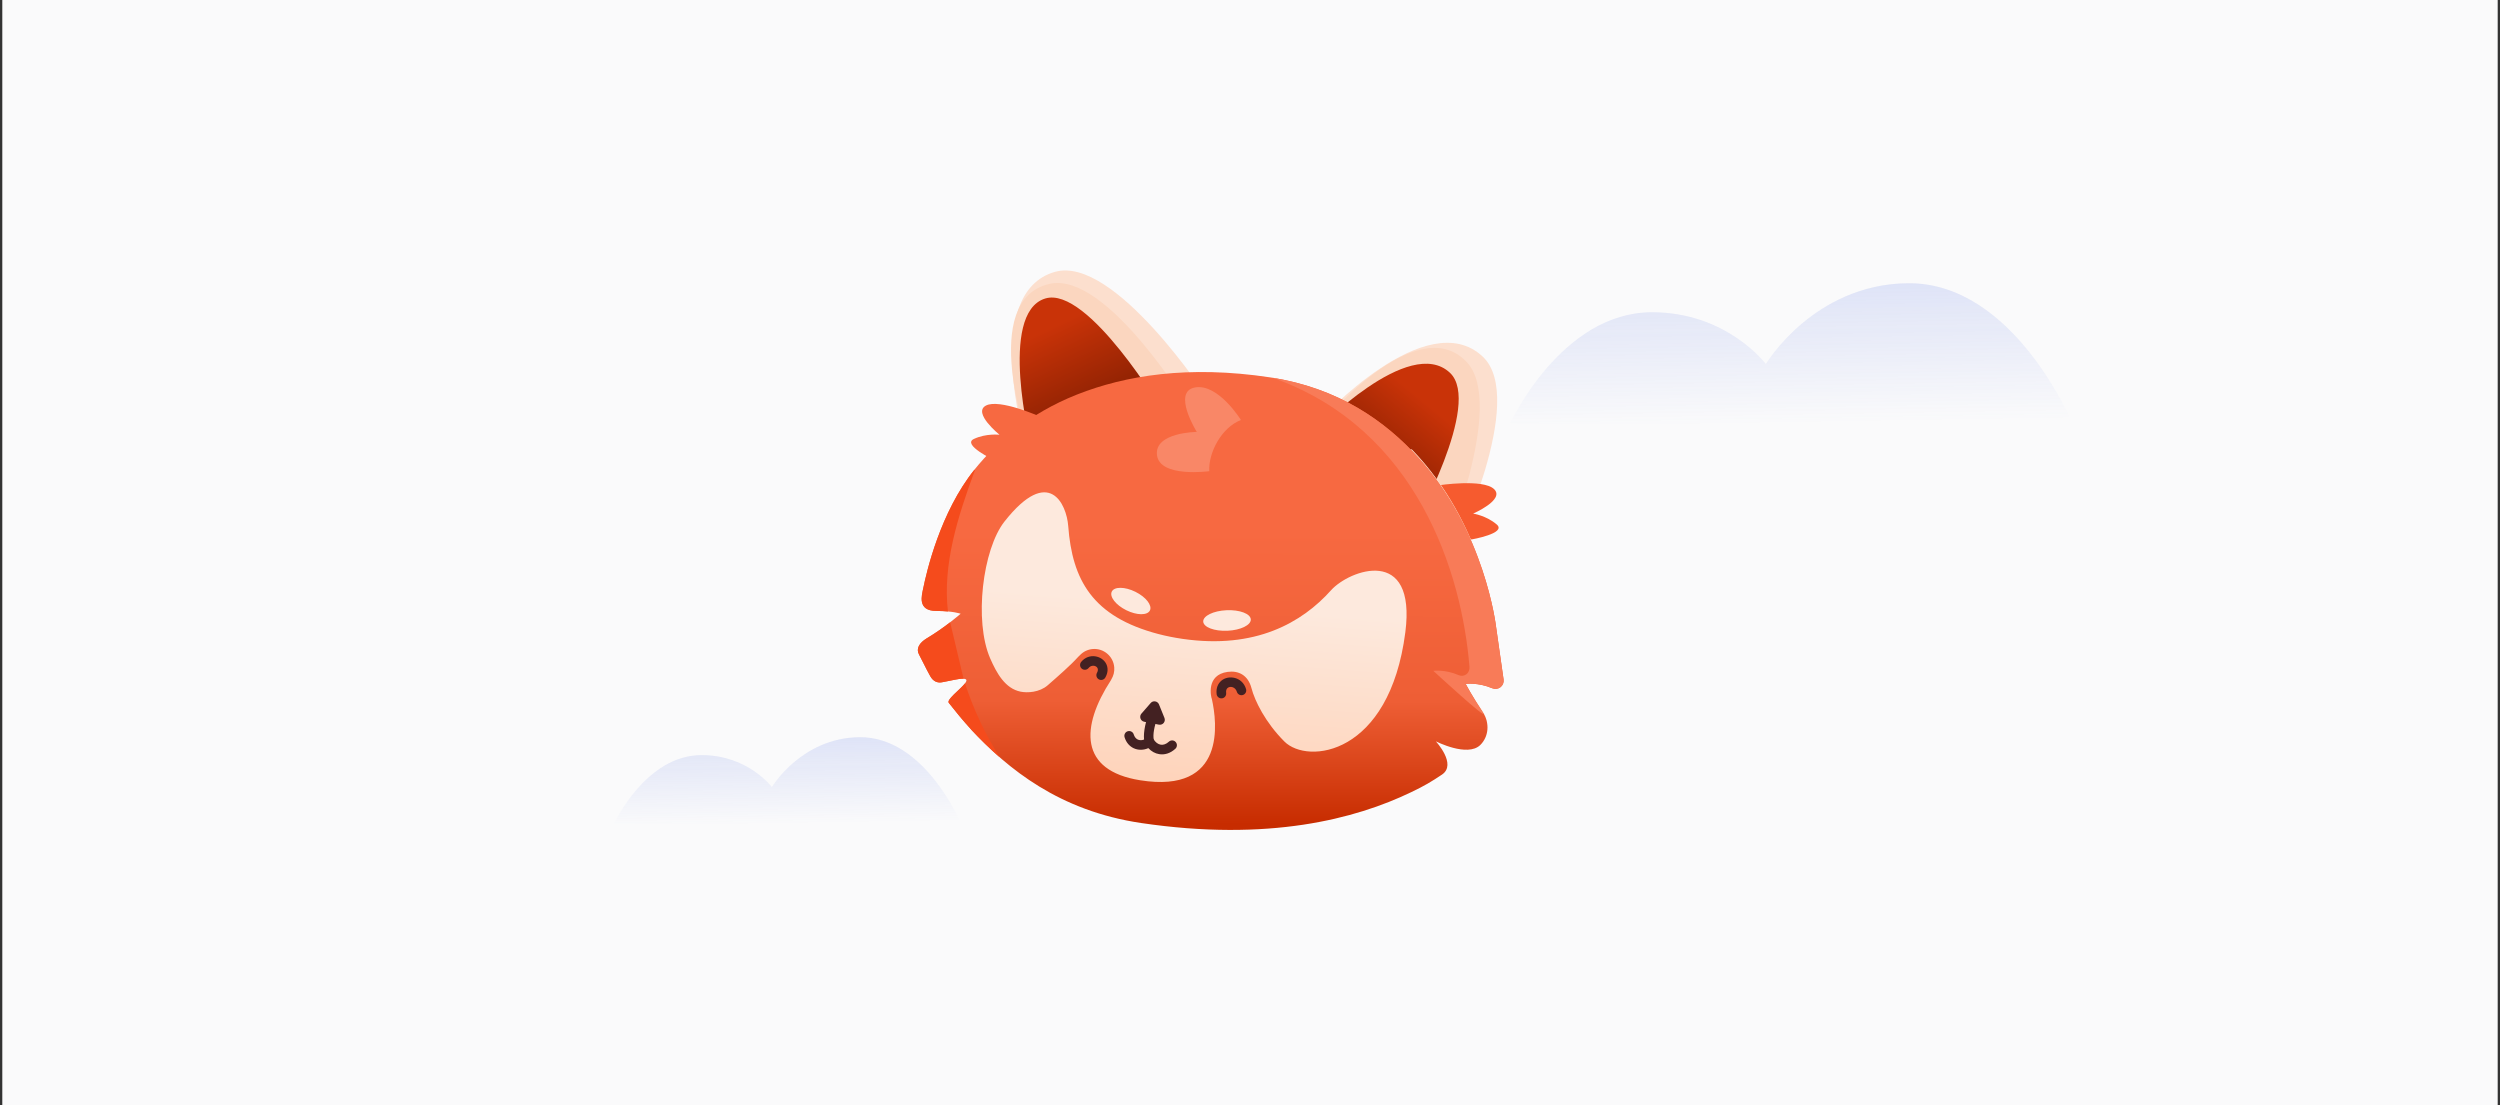 <svg width="543" height="240" viewBox="0 0 543 240" fill="none" xmlns="http://www.w3.org/2000/svg">
<rect x="0" y="0" width="543" height="240" fill="#333333" stroke="none"/>
<rect x="0.5" width="542" height="240" fill="#FAFAFB"/>
<path fill-rule="evenodd" clip-rule="evenodd" d="M450.141 91.987H328.001C328.001 91.987 339.026 67.82 358.812 67.82C375.138 67.82 383.544 79.065 383.544 79.065C383.544 79.065 393.865 61.756 414.329 61.517C437.446 61.236 450.141 91.987 450.141 91.987Z" fill="url(#paint0_linear_4005_82123)"/>
<path fill-rule="evenodd" clip-rule="evenodd" d="M208.758 178.927H133.368C133.368 178.927 140.173 164.01 152.386 164.01C162.463 164.01 167.652 170.951 167.652 170.951C167.652 170.951 174.022 160.267 186.653 160.119C200.922 159.946 208.758 178.927 208.758 178.927Z" fill="url(#paint1_linear_4005_82123)"/>
<path fill-rule="evenodd" clip-rule="evenodd" d="M292.557 87.591C314.102 104.535 317.479 134.184 317.479 134.184C317.479 134.184 318.843 139.171 319.758 142.533C319.926 143.147 319.753 143.802 319.306 144.256C318.859 144.71 318.199 144.881 317.584 144.721C314.147 143.793 308.973 142.399 308.973 142.399C308.973 142.399 313.01 150.052 315.409 154.58C316.485 156.624 312.228 157.087 310.732 158.849C305.815 164.183 297.091 177.068 272.969 179.764C265.591 180.062 257.291 179.666 247.994 178.289C227.307 175.226 213.819 162.601 206.233 152.814C205.944 152.43 214.122 146.058 213.372 145.006C212.656 144.005 204.403 147.731 204.128 147.316C202.895 145.429 202.365 144.162 201.658 142.863C200.793 141.193 199.66 139.619 201.276 138.658C205.363 136.213 212.425 131.987 212.425 131.987C212.425 131.987 207.739 132.032 204.045 132.063C203.214 132.072 202.422 131.794 201.788 131.284L202.852 130.601C202.731 130.098 202.714 129.572 202.821 129.052C203.524 125.576 204.395 121.278 204.395 121.278C204.395 121.278 213.482 72.971 275.672 82.357C282.09 83.322 287.679 85.159 292.557 87.591Z" fill="url(#paint2_linear_4005_82123)"/>
<path fill-rule="evenodd" clip-rule="evenodd" d="M286.643 91.248C286.643 91.248 309.838 65.938 322.058 77.467C331.804 86.662 315.711 119.891 315.711 119.891L286.643 91.248Z" fill="#FCDFCE"/>
<path fill-rule="evenodd" clip-rule="evenodd" d="M222.715 96.507C222.715 96.507 212.995 63.571 229.166 59.04C242.064 55.426 262.227 86.356 262.227 86.356L222.715 96.507Z" fill="#FCDFCE"/>
<path fill-rule="evenodd" clip-rule="evenodd" d="M286.721 92.293C286.721 92.293 307.502 66.994 318.547 78.608C327.357 87.871 313.001 121.142 313.001 121.142L286.721 92.293Z" fill="#FBD6BF"/>
<path fill-rule="evenodd" clip-rule="evenodd" d="M223.322 95.984C223.322 95.984 212.368 65.124 228.006 61.644C240.48 58.867 258.589 89.056 258.589 89.056L223.322 95.984Z" fill="#FBD6BF"/>
<path fill-rule="evenodd" clip-rule="evenodd" d="M285.918 93.53C285.918 93.53 306.069 72.618 314.935 80.977C322.007 87.649 307.01 114.314 307.01 114.314L285.918 93.53Z" fill="url(#paint3_linear_4005_82123)"/>
<path fill-rule="evenodd" clip-rule="evenodd" d="M223.934 96.821C223.934 96.821 216.713 68.025 227.015 64.838C236.308 61.97 252.605 89.456 252.605 89.456L223.934 96.821Z" fill="url(#paint4_linear_4005_82123)"/>
<path fill-rule="evenodd" clip-rule="evenodd" d="M312.453 105.409C312.453 105.409 322.128 103.937 324.52 106.242C326.913 108.547 319.969 111.549 319.969 111.549C319.969 111.549 322.854 111.99 325.092 113.919C327.33 115.839 319.606 117.173 319.606 117.173L313.594 113.725L312.453 105.409Z" fill="#F65B2F"/>
<path fill-rule="evenodd" clip-rule="evenodd" d="M225.976 90.524C225.976 90.524 217.046 86.518 214.125 88.099C211.203 89.679 217.094 94.429 217.094 94.429C217.094 94.429 214.196 94.082 211.524 95.342C208.855 96.594 215.943 99.946 215.943 99.946L222.657 98.231L225.976 90.524Z" fill="#F76941"/>
<path fill-rule="evenodd" clip-rule="evenodd" d="M306.659 97.619L304.88 97.416L294.786 106.675C294.786 106.675 305.51 113.974 306.361 126.939C307.204 139.897 307.421 149.273 305.277 154.224C303.126 159.176 292.861 167.576 292.861 167.576L304.699 172.202L305.227 172.208C310.501 169.812 305.935 161.518 308.936 159.155C310.494 157.923 320.389 162.403 321.401 161.418C323.205 159.503 323.455 156.596 322.001 154.412C319.627 150.829 316.323 145.849 316.323 145.849C316.323 145.849 320.88 147.771 324.019 149.095C324.61 149.342 325.283 149.253 325.796 148.863C326.301 148.467 326.56 147.836 326.466 147.201C325.857 142.914 324.831 135.693 324.831 135.693C324.831 135.693 322.273 113.662 306.659 97.619Z" fill="#FCDECC"/>
<path fill-rule="evenodd" clip-rule="evenodd" d="M308.161 99.501C300.85 91.408 290.6 84.183 275.826 81.958C258.121 79.283 244.375 81.569 233.988 85.669L233.775 85.753C223.616 89.807 216.549 95.949 211.713 101.932C204.228 111.175 201.22 124.313 200.519 127.788C200.222 129.274 199.156 132.68 203.352 132.696C207.045 132.703 208.652 133.305 208.652 133.305C208.652 133.305 205.362 136.209 201.281 138.655C199.666 139.615 198.92 140.903 199.598 142.138C200.161 143.144 201.075 145.133 202.035 146.847C202.727 148.074 203.664 148.348 204.555 148.196C206.512 147.868 209.421 147.015 209.863 147.632C210.449 148.447 205.393 151.778 206.063 152.646C207.411 154.369 209.155 156.51 210.982 158.499H210.96C218.933 166.988 230.021 176.118 247.878 178.762C275.507 182.854 294.423 177.886 306.486 172.071C309.311 170.738 310.994 169.724 313.202 168.238C316.5 166.013 311.862 161.014 311.862 161.014C311.862 161.014 318.738 164.534 321.518 161.814C323.391 159.97 323.574 156.998 322.12 154.803C319.736 151.221 318.35 148.547 318.35 148.547C318.35 148.547 320.993 148.166 324.13 149.491C324.724 149.735 325.394 149.651 325.904 149.255C326.415 148.867 326.666 148.234 326.582 147.602C325.965 143.304 324.937 136.087 324.937 136.087C324.937 136.087 322.539 115.382 308.161 99.501ZM241.39 147.548C241.367 147.602 241.345 147.662 241.307 147.716C234.689 157.905 234.384 167.362 247.642 169.473C266.429 172.467 264.335 156.815 263.216 151.831C263.01 151.374 261.913 146.588 266.635 145.933C268.95 145.605 271.082 146.603 271.828 149.491C272.544 152.235 274.829 156.914 278.972 161.059C284.021 166.112 301.787 164.1 305.237 137.337C307.674 118.415 293.09 123.757 289.1 128.207C282.779 135.264 272.651 141.048 256.887 138.769C255.006 138.495 253.27 138.144 251.656 137.725C237.255 133.961 232.892 125.959 232.016 114.239C231.666 109.56 227.888 100.964 218.179 113.271C213.419 119.314 211.531 134.898 215.072 143.014C216.473 146.215 218.316 149.56 221.682 150.231C223.114 150.52 225.764 150.414 227.569 148.836C229.777 146.908 232.579 144.462 234.171 142.679C234.308 142.534 234.437 142.397 234.582 142.282C235.298 141.536 236.273 141.048 237.377 140.964C239.76 140.789 241.84 142.58 242.015 144.965C242.091 145.902 241.847 146.801 241.39 147.548Z" fill="url(#paint5_linear_4005_82123)"/>
<path fill-rule="evenodd" clip-rule="evenodd" d="M236.438 145.096C236.885 144.546 237.566 144.489 238.036 144.753C238.46 144.993 238.614 145.52 238.265 146.128C237.985 146.632 238.156 147.268 238.655 147.549C239.153 147.836 239.788 147.664 240.075 147.165C240.716 146.036 240.665 145.016 240.287 144.225C239.411 142.409 236.496 141.721 234.823 143.778C234.463 144.225 234.526 144.879 234.972 145.245C235.419 145.606 236.072 145.538 236.438 145.096Z" fill="#432122"/>
<path fill-rule="evenodd" clip-rule="evenodd" d="M270.645 149.671C269.876 147.023 266.813 146.497 265.24 147.881C264.56 148.479 264.096 149.432 264.253 150.768C264.321 151.336 264.842 151.748 265.41 151.68C265.983 151.615 266.387 151.096 266.322 150.522C266.264 150.038 266.363 149.666 266.615 149.444C267.219 148.918 268.347 149.233 268.644 150.253C268.805 150.802 269.381 151.119 269.934 150.959C270.488 150.8 270.805 150.225 270.645 149.671Z" fill="#432122"/>
<path fill-rule="evenodd" clip-rule="evenodd" d="M276.393 82.05C307.943 93.144 317.528 124.637 319.167 144.795C319.221 145.425 319.016 146.044 318.532 146.424C318.049 146.812 317.399 146.898 316.838 146.65C313.838 145.338 311.316 145.71 311.316 145.71C311.316 145.71 323.565 156.991 322.112 154.807C319.737 151.225 318.346 148.539 318.346 148.539C318.346 148.539 320.991 148.166 324.129 149.491C324.72 149.737 325.394 149.648 325.907 149.259C326.412 148.862 326.67 148.231 326.577 147.596C325.968 143.309 324.941 136.088 324.941 136.088C324.941 136.088 322.536 115.383 308.164 99.5C300.948 91.511 290.863 84.378 276.393 82.05Z" fill="#F87B58"/>
<path fill-rule="evenodd" clip-rule="evenodd" d="M269.53 91.221C269.53 91.221 264.589 83.23 259.549 84.157C254.502 85.084 259.94 93.809 259.94 93.809C259.94 93.809 250.706 93.895 251.296 98.848C251.888 103.817 262.652 102.341 262.652 102.341C262.455 98.351 265.249 92.908 269.53 91.221Z" fill="#F98767"/>
<path d="M271.672 134.538C271.727 135.769 269.459 136.871 266.607 136.999C263.754 137.127 261.397 136.233 261.342 135.002C261.287 133.77 263.555 132.668 266.407 132.54C269.26 132.412 271.617 133.306 271.672 134.538Z" fill="#FDE9DD"/>
<path d="M241.482 128.491C242.028 127.386 244.325 127.409 246.611 128.54C248.897 129.672 250.308 131.485 249.762 132.59C249.216 133.695 246.92 133.673 244.634 132.541C242.347 131.409 240.936 129.596 241.482 128.491Z" fill="#FDE9DD"/>
<path fill-rule="evenodd" clip-rule="evenodd" d="M244.257 160.13C244.622 161.319 245.354 162.089 246.206 162.5C247.189 162.973 248.362 162.965 249.42 162.493C250.09 163.217 250.905 163.659 251.758 163.796C252.908 163.994 254.164 163.659 255.291 162.63C255.71 162.241 255.741 161.586 255.352 161.159C254.972 160.732 254.309 160.702 253.883 161.091C253.312 161.616 252.687 161.845 252.101 161.746C251.499 161.647 250.966 161.22 250.562 160.58C250.402 160.328 250.151 160.161 249.862 160.107C249.572 160.054 249.275 160.13 249.039 160.313C248.453 160.763 247.707 160.908 247.105 160.618C246.717 160.435 246.412 160.054 246.245 159.513C246.077 158.964 245.491 158.66 244.942 158.827C244.394 158.995 244.089 159.582 244.257 160.13Z" fill="#432122"/>
<path fill-rule="evenodd" clip-rule="evenodd" d="M249.404 155.199C248.65 157.486 248.225 159.619 248.593 161.296C248.715 161.86 249.27 162.218 249.835 162.088C250.391 161.966 250.749 161.41 250.626 160.854C250.322 159.475 250.758 157.737 251.379 155.855C251.56 155.314 251.264 154.719 250.72 154.536C250.176 154.361 249.586 154.651 249.404 155.199Z" fill="#432122"/>
<path fill-rule="evenodd" clip-rule="evenodd" d="M249.928 152.696C250.172 152.411 250.542 152.274 250.912 152.342C251.282 152.401 251.595 152.651 251.73 152.994C252.094 153.894 252.544 155.01 252.92 155.937C253.067 156.306 253.003 156.723 252.752 157.027C252.5 157.331 252.103 157.471 251.713 157.395C250.714 157.2 249.496 156.959 248.516 156.762C248.145 156.684 247.831 156.424 247.713 156.062C247.586 155.7 247.659 155.291 247.913 155.006C248.545 154.283 249.304 153.408 249.928 152.696Z" fill="#432122"/>
<path fill-rule="evenodd" clip-rule="evenodd" d="M209.602 148.437C211.564 154.471 214.156 159.648 217.052 164.415C214.828 162.467 212.812 160.469 210.97 158.5L210.994 158.501C209.163 156.514 207.424 154.375 206.077 152.647C205.544 151.958 208.592 149.741 209.602 148.437ZM206.375 135.16C205.055 136.179 203.259 137.474 201.281 138.655C199.67 139.621 198.923 140.907 199.609 142.139C200.168 143.146 201.083 145.137 202.045 146.846C202.73 148.078 203.677 148.35 204.56 148.198C206.101 147.939 208.231 147.357 209.285 147.418L206.375 135.16ZM211.629 102.043L211.764 102.101C208.014 112.191 204.716 122.622 205.89 132.811C205.191 132.746 204.347 132.697 203.359 132.698C199.162 132.68 200.224 129.28 200.527 127.794C201.224 124.33 204.214 111.279 211.629 102.043Z" fill="#F54B1C"/>
<defs>
<linearGradient id="paint0_linear_4005_82123" x1="391.902" y1="41.545" x2="392.735" y2="91.989" gradientUnits="userSpaceOnUse">
<stop stop-color="#4060DF" stop-opacity="0.25"/>
<stop offset="1" stop-color="#4060DF" stop-opacity="0"/>
</linearGradient>
<linearGradient id="paint1_linear_4005_82123" x1="172.81" y1="147.792" x2="173.324" y2="178.928" gradientUnits="userSpaceOnUse">
<stop stop-color="#4060DF" stop-opacity="0.25"/>
<stop offset="1" stop-color="#4060DF" stop-opacity="0"/>
</linearGradient>
<linearGradient id="paint2_linear_4005_82123" x1="261.995" y1="131.472" x2="254.821" y2="227.131" gradientUnits="userSpaceOnUse">
<stop stop-color="#FDE9DD"/>
<stop offset="0.47" stop-color="#FED0B5"/>
<stop offset="1" stop-color="#FF8C49"/>
</linearGradient>
<linearGradient id="paint3_linear_4005_82123" x1="309.751" y1="87.503" x2="293.808" y2="106.869" gradientUnits="userSpaceOnUse">
<stop stop-color="#C93308"/>
<stop offset="1" stop-color="#741A00"/>
</linearGradient>
<linearGradient id="paint4_linear_4005_82123" x1="228.166" y1="71.195" x2="240.142" y2="96.256" gradientUnits="userSpaceOnUse">
<stop stop-color="#C93308"/>
<stop offset="1" stop-color="#741A00"/>
</linearGradient>
<linearGradient id="paint5_linear_4005_82123" x1="-508.874" y1="114.094" x2="-508.98" y2="177.704" gradientUnits="userSpaceOnUse">
<stop stop-color="#F76941"/>
<stop offset="0.58" stop-color="#EE5E35"/>
<stop offset="0.8" stop-color="#DA451A"/>
<stop offset="1" stop-color="#C72C00"/>
</linearGradient>
</defs>
</svg>
